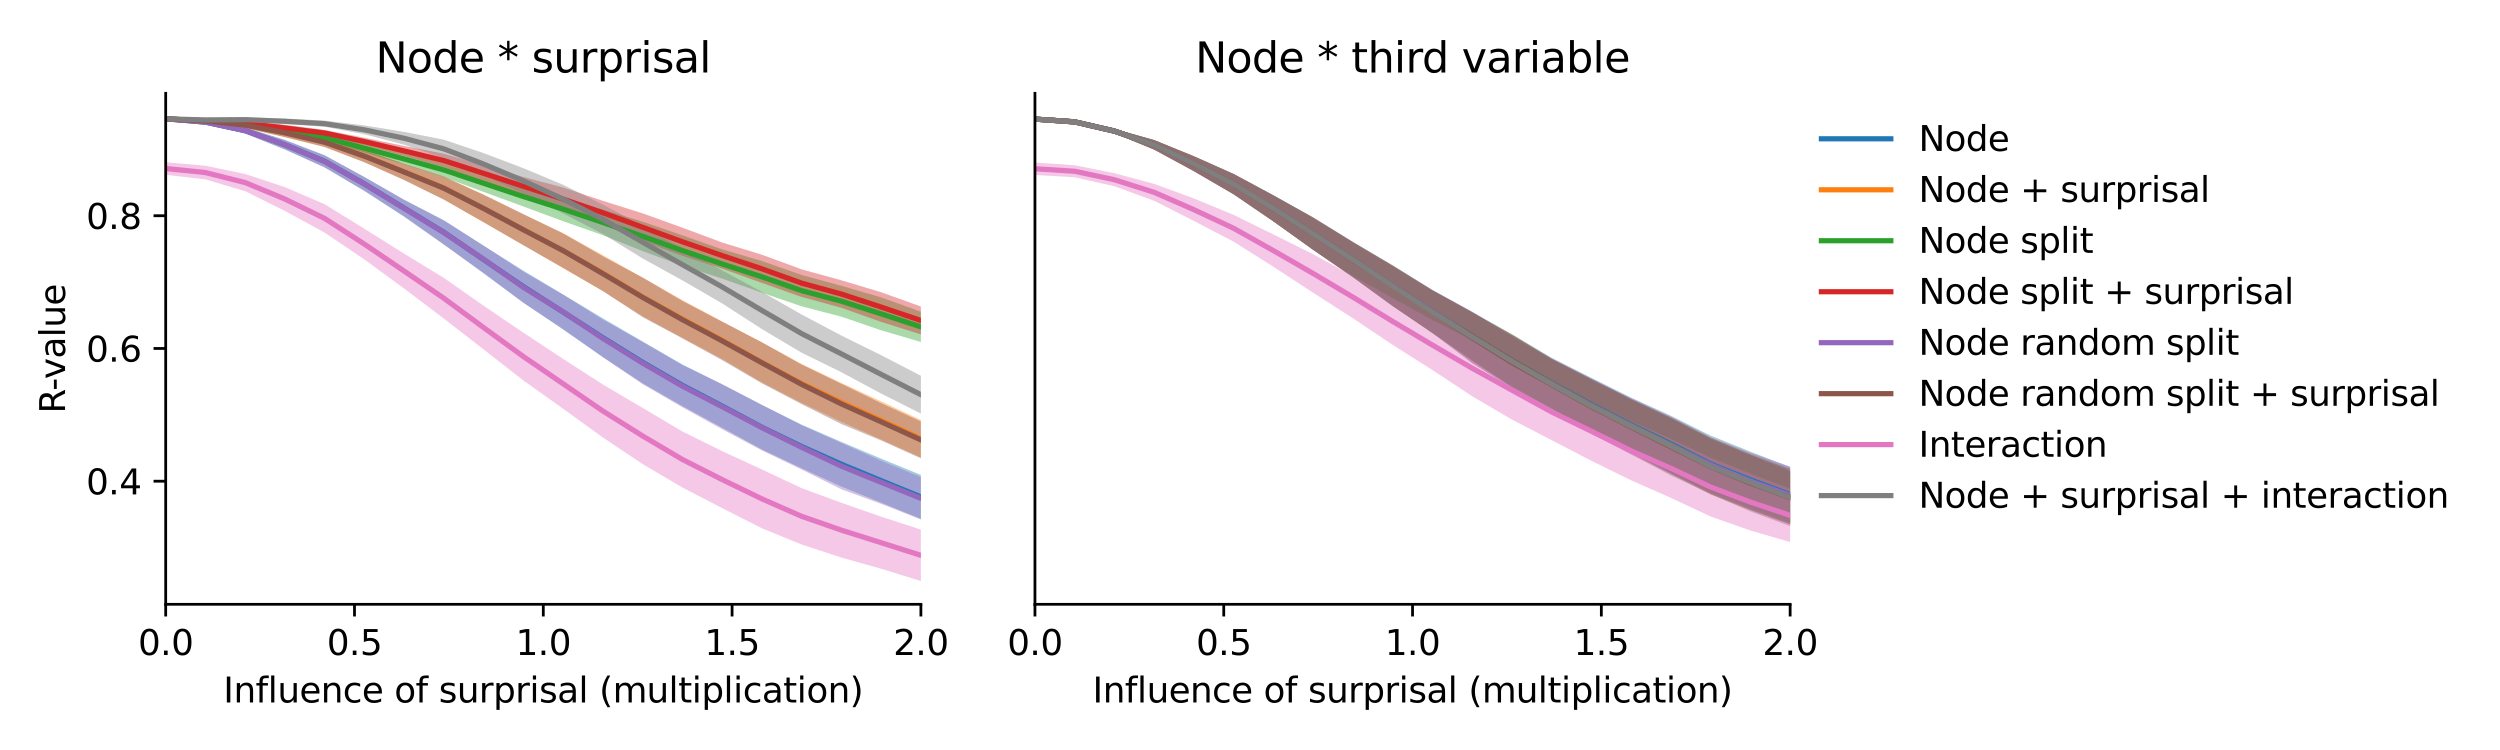 <?xml version="1.0" encoding="utf-8" standalone="no"?>
<!DOCTYPE svg PUBLIC "-//W3C//DTD SVG 1.1//EN"
  "http://www.w3.org/Graphics/SVG/1.1/DTD/svg11.dtd">
<svg xmlns:xlink="http://www.w3.org/1999/xlink" width="720pt" height="216pt" viewBox="0 0 720 216" xmlns="http://www.w3.org/2000/svg" version="1.1">
 <defs>
  <style type="text/css">*{stroke-linejoin: round; stroke-linecap: butt}</style>
 </defs>
 <g id="figure_1">
  <g id="patch_1">
   <path d="M 0 216 
L 720 216 
L 720 0 
L 0 0 
z
" style="fill: #ffffff"/>
  </g>
  <g id="axes_1">
   <g id="patch_2">
    <path d="M 47.72 174.04 
L 265.215 174.04 
L 265.215 26.88 
L 47.72 26.88 
z
" style="fill: #ffffff"/>
   </g>
   <g id="PolyCollection_1">
    <path d="M 47.72 33.569 
L 47.72 34.828 
L 59.167 35.883 
L 70.614 38.474 
L 82.061 43.041 
L 93.508 48.191 
L 104.956 54.945 
L 116.403 62.35 
L 127.85 70.364 
L 139.297 78.76 
L 150.744 87.151 
L 162.191 94.926 
L 173.638 102.85 
L 185.085 110.379 
L 196.532 116.962 
L 207.979 123.184 
L 219.427 129.449 
L 230.874 134.878 
L 242.321 140.131 
L 253.768 144.762 
L 265.215 149.436 
L 265.215 136.788 
L 265.215 136.788 
L 253.768 132.098 
L 242.321 127.273 
L 230.874 122.306 
L 219.427 116.655 
L 207.979 110.704 
L 196.532 104.985 
L 185.085 98.341 
L 173.638 91.689 
L 162.191 84.817 
L 150.744 77.959 
L 139.297 70.774 
L 127.85 63.462 
L 116.403 57.533 
L 104.956 51.009 
L 93.508 44.735 
L 82.061 40.326 
L 70.614 36.722 
L 59.167 34.452 
L 47.72 33.569 
z
" clip-path="url(#p6925279fff)" style="fill: #1f77b4; fill-opacity: 0.4"/>
   </g>
   <g id="PolyCollection_2">
    <path d="M 47.72 33.575 
L 47.72 34.846 
L 59.167 35.55 
L 70.614 36.887 
L 82.061 39.504 
L 93.508 42.309 
L 104.956 46.704 
L 116.403 51.814 
L 127.85 57.472 
L 139.297 64.066 
L 150.744 70.565 
L 162.191 77.27 
L 173.638 83.858 
L 185.085 91.123 
L 196.532 97.312 
L 207.979 103.404 
L 219.427 110.168 
L 230.874 116.053 
L 242.321 121.488 
L 253.768 126.586 
L 265.215 131.755 
L 265.215 120.962 
L 265.215 120.962 
L 253.768 115.59 
L 242.321 110.283 
L 230.874 104.837 
L 219.427 98.571 
L 207.979 92.594 
L 196.532 86.431 
L 185.085 79.946 
L 173.638 73.494 
L 162.191 67.171 
L 150.744 61.68 
L 139.297 56.042 
L 127.85 50.8 
L 116.403 47.151 
L 104.956 43.192 
L 93.508 39.559 
L 82.061 37.018 
L 70.614 35.163 
L 59.167 34.146 
L 47.72 33.575 
z
" clip-path="url(#p6925279fff)" style="fill: #ff7f0e; fill-opacity: 0.4"/>
   </g>
   <g id="PolyCollection_3">
    <path d="M 47.72 33.58 
L 47.72 34.854 
L 59.167 35.63 
L 70.614 36.677 
L 82.061 38.661 
L 93.508 40.758 
L 104.956 43.932 
L 116.403 47.347 
L 127.85 51.029 
L 139.297 55.273 
L 150.744 59.479 
L 162.191 63.709 
L 173.638 67.743 
L 185.085 72.325 
L 196.532 76.54 
L 207.979 80.246 
L 219.427 84.296 
L 230.874 88.229 
L 242.321 91.198 
L 253.768 95.128 
L 265.215 98.502 
L 265.215 89.774 
L 265.215 89.774 
L 253.768 85.654 
L 242.321 82.312 
L 230.874 79.197 
L 219.427 75.172 
L 207.979 71.816 
L 196.532 67.772 
L 185.085 63.834 
L 173.638 60.421 
L 162.191 56.767 
L 150.744 53.736 
L 139.297 50.324 
L 127.85 46.893 
L 116.403 44.215 
L 104.956 41.396 
L 93.508 38.596 
L 82.061 36.834 
L 70.614 35.258 
L 59.167 34.278 
L 47.72 33.58 
z
" clip-path="url(#p6925279fff)" style="fill: #2ca02c; fill-opacity: 0.4"/>
   </g>
   <g id="PolyCollection_4">
    <path d="M 47.72 33.588 
L 47.72 34.874 
L 59.167 35.504 
L 70.614 36.257 
L 82.061 37.762 
L 93.508 39.221 
L 104.956 41.89 
L 116.403 44.919 
L 127.85 48.221 
L 139.297 52.313 
L 150.744 56.348 
L 162.191 60.686 
L 173.638 64.724 
L 185.085 69.46 
L 196.532 73.679 
L 207.979 77.376 
L 219.427 81.484 
L 230.874 85.525 
L 242.321 88.647 
L 253.768 92.712 
L 265.215 96.318 
L 265.215 88.276 
L 265.215 88.276 
L 253.768 84.163 
L 242.321 80.727 
L 230.874 77.572 
L 219.427 73.358 
L 207.979 69.845 
L 196.532 65.576 
L 185.085 61.45 
L 173.638 57.846 
L 162.191 54.012 
L 150.744 50.98 
L 139.297 47.56 
L 127.85 44.277 
L 116.403 42.045 
L 104.956 39.683 
L 93.508 37.419 
L 82.061 35.945 
L 70.614 34.762 
L 59.167 34.139 
L 47.72 33.588 
z
" clip-path="url(#p6925279fff)" style="fill: #d62728; fill-opacity: 0.4"/>
   </g>
   <g id="PolyCollection_5">
    <path d="M 47.72 33.586 
L 47.72 34.84 
L 59.167 35.903 
L 70.614 38.47 
L 82.061 43.046 
L 93.508 48.247 
L 104.956 55.014 
L 116.403 62.407 
L 127.85 70.501 
L 139.297 78.6 
L 150.744 87.243 
L 162.191 94.759 
L 173.638 102.872 
L 185.085 110.657 
L 196.532 117.296 
L 207.979 123.621 
L 219.427 129.726 
L 230.874 135.219 
L 242.321 140.93 
L 253.768 145.119 
L 265.215 149.625 
L 265.215 137.435 
L 265.215 137.435 
L 253.768 132.715 
L 242.321 127.598 
L 230.874 122.471 
L 219.427 116.58 
L 207.979 110.646 
L 196.532 105.131 
L 185.085 98.512 
L 173.638 92.059 
L 162.191 84.877 
L 150.744 78.273 
L 139.297 70.768 
L 127.85 63.504 
L 116.403 57.583 
L 104.956 50.993 
L 93.508 44.749 
L 82.061 40.334 
L 70.614 36.726 
L 59.167 34.459 
L 47.72 33.586 
z
" clip-path="url(#p6925279fff)" style="fill: #9467bd; fill-opacity: 0.4"/>
   </g>
   <g id="PolyCollection_6">
    <path d="M 47.72 33.592 
L 47.72 34.859 
L 59.167 35.571 
L 70.614 36.892 
L 82.061 39.508 
L 93.508 42.377 
L 104.956 46.747 
L 116.403 51.876 
L 127.85 57.508 
L 139.297 64.004 
L 150.744 70.675 
L 162.191 77.152 
L 173.638 83.829 
L 185.085 91.337 
L 196.532 97.465 
L 207.979 103.732 
L 219.427 110.395 
L 230.874 116.401 
L 242.321 122.135 
L 253.768 126.861 
L 265.215 132.009 
L 265.215 121.392 
L 265.215 121.392 
L 253.768 116.117 
L 242.321 110.544 
L 230.874 104.996 
L 219.427 98.6 
L 207.979 92.642 
L 196.532 86.684 
L 185.085 79.939 
L 173.638 73.83 
L 162.191 67.234 
L 150.744 61.713 
L 139.297 56.108 
L 127.85 50.933 
L 116.403 47.219 
L 104.956 43.222 
L 93.508 39.563 
L 82.061 37.028 
L 70.614 35.171 
L 59.167 34.152 
L 47.72 33.592 
z
" clip-path="url(#p6925279fff)" style="fill: #8c564b; fill-opacity: 0.4"/>
   </g>
   <g id="PolyCollection_7">
    <path d="M 47.72 46.724 
L 47.72 50.332 
L 59.167 51.67 
L 70.614 55.061 
L 82.061 60.763 
L 93.508 66.993 
L 104.956 74.736 
L 116.403 83.101 
L 127.85 91.771 
L 139.297 100.64 
L 150.744 109.578 
L 162.191 117.722 
L 173.638 126.009 
L 185.085 133.653 
L 196.532 140.401 
L 207.979 146.329 
L 219.427 152.138 
L 230.874 156.822 
L 242.321 160.578 
L 253.768 163.798 
L 265.215 167.351 
L 265.215 152.526 
L 265.215 152.526 
L 253.768 148.808 
L 242.321 144.805 
L 230.874 140.59 
L 219.427 135.215 
L 207.979 129.926 
L 196.532 124.268 
L 185.085 117.48 
L 173.638 110.753 
L 162.191 103.372 
L 150.744 95.82 
L 139.297 88.066 
L 127.85 80.054 
L 116.403 73.07 
L 104.956 65.894 
L 93.508 58.834 
L 82.061 53.906 
L 70.614 50.114 
L 59.167 47.733 
L 47.72 46.724 
z
" clip-path="url(#p6925279fff)" style="fill: #e377c2; fill-opacity: 0.4"/>
   </g>
   <g id="PolyCollection_8">
    <path d="M 47.72 33.58 
L 47.72 34.869 
L 59.167 35.177 
L 70.614 35.102 
L 82.061 35.732 
L 93.508 36.511 
L 104.956 38.662 
L 116.403 41.678 
L 127.85 45.541 
L 139.297 50.425 
L 150.744 55.734 
L 162.191 61.48 
L 173.638 67.4 
L 185.085 74.434 
L 196.532 80.751 
L 207.979 87.387 
L 219.427 94.773 
L 230.874 101.589 
L 242.321 107.205 
L 253.768 113.347 
L 265.215 119.121 
L 265.215 108.22 
L 265.215 108.22 
L 253.768 102.296 
L 242.321 96.643 
L 230.874 90.582 
L 219.427 84.062 
L 207.979 77.875 
L 196.532 71.696 
L 185.085 65.061 
L 173.638 58.939 
L 162.191 53.221 
L 150.744 48.446 
L 139.297 44.106 
L 127.85 40.234 
L 116.403 37.988 
L 104.956 36.13 
L 93.508 34.737 
L 82.061 34.137 
L 70.614 33.818 
L 59.167 33.903 
L 47.72 33.58 
z
" clip-path="url(#p6925279fff)" style="fill: #7f7f7f; fill-opacity: 0.4"/>
   </g>
   <g id="matplotlib.axis_1">
    <g id="xtick_1">
     <g id="line2d_1">
      <defs>
       <path id="m3b33c2b895" d="M 0 0 
L 0 3.5 
" style="stroke: #000000; stroke-width: 0.8"/>
      </defs>
      <g>
       <use xlink:href="#m3b33c2b895" x="47.72" y="174.04" style="stroke: #000000; stroke-width: 0.8"/>
      </g>
     </g>
     <g id="text_1">
      <!-- 0.0 -->
      <g transform="translate(39.768 188.638)scale(0.1 -0.1)">
       <defs>
        <path id="DejaVuSans-30" d="M 2034 4250 
Q 1547 4250 1301 3770 
Q 1056 3291 1056 2328 
Q 1056 1369 1301 889 
Q 1547 409 2034 409 
Q 2525 409 2770 889 
Q 3016 1369 3016 2328 
Q 3016 3291 2770 3770 
Q 2525 4250 2034 4250 
z
M 2034 4750 
Q 2819 4750 3233 4129 
Q 3647 3509 3647 2328 
Q 3647 1150 3233 529 
Q 2819 -91 2034 -91 
Q 1250 -91 836 529 
Q 422 1150 422 2328 
Q 422 3509 836 4129 
Q 1250 4750 2034 4750 
z
" transform="scale(0.016)"/>
        <path id="DejaVuSans-2e" d="M 684 794 
L 1344 794 
L 1344 0 
L 684 0 
L 684 794 
z
" transform="scale(0.016)"/>
       </defs>
       <use xlink:href="#DejaVuSans-30"/>
       <use xlink:href="#DejaVuSans-2e" x="63.623"/>
       <use xlink:href="#DejaVuSans-30" x="95.41"/>
      </g>
     </g>
    </g>
    <g id="xtick_2">
     <g id="line2d_2">
      <g>
       <use xlink:href="#m3b33c2b895" x="102.094" y="174.04" style="stroke: #000000; stroke-width: 0.8"/>
      </g>
     </g>
     <g id="text_2">
      <!-- 0.5 -->
      <g transform="translate(94.142 188.638)scale(0.1 -0.1)">
       <defs>
        <path id="DejaVuSans-35" d="M 691 4666 
L 3169 4666 
L 3169 4134 
L 1269 4134 
L 1269 2991 
Q 1406 3038 1543 3061 
Q 1681 3084 1819 3084 
Q 2600 3084 3056 2656 
Q 3513 2228 3513 1497 
Q 3513 744 3044 326 
Q 2575 -91 1722 -91 
Q 1428 -91 1123 -41 
Q 819 9 494 109 
L 494 744 
Q 775 591 1075 516 
Q 1375 441 1709 441 
Q 2250 441 2565 725 
Q 2881 1009 2881 1497 
Q 2881 1984 2565 2268 
Q 2250 2553 1709 2553 
Q 1456 2553 1204 2497 
Q 953 2441 691 2322 
L 691 4666 
z
" transform="scale(0.016)"/>
       </defs>
       <use xlink:href="#DejaVuSans-30"/>
       <use xlink:href="#DejaVuSans-2e" x="63.623"/>
       <use xlink:href="#DejaVuSans-35" x="95.41"/>
      </g>
     </g>
    </g>
    <g id="xtick_3">
     <g id="line2d_3">
      <g>
       <use xlink:href="#m3b33c2b895" x="156.468" y="174.04" style="stroke: #000000; stroke-width: 0.8"/>
      </g>
     </g>
     <g id="text_3">
      <!-- 1.0 -->
      <g transform="translate(148.516 188.638)scale(0.1 -0.1)">
       <defs>
        <path id="DejaVuSans-31" d="M 794 531 
L 1825 531 
L 1825 4091 
L 703 3866 
L 703 4441 
L 1819 4666 
L 2450 4666 
L 2450 531 
L 3481 531 
L 3481 0 
L 794 0 
L 794 531 
z
" transform="scale(0.016)"/>
       </defs>
       <use xlink:href="#DejaVuSans-31"/>
       <use xlink:href="#DejaVuSans-2e" x="63.623"/>
       <use xlink:href="#DejaVuSans-30" x="95.41"/>
      </g>
     </g>
    </g>
    <g id="xtick_4">
     <g id="line2d_4">
      <g>
       <use xlink:href="#m3b33c2b895" x="210.841" y="174.04" style="stroke: #000000; stroke-width: 0.8"/>
      </g>
     </g>
     <g id="text_4">
      <!-- 1.5 -->
      <g transform="translate(202.89 188.638)scale(0.1 -0.1)">
       <use xlink:href="#DejaVuSans-31"/>
       <use xlink:href="#DejaVuSans-2e" x="63.623"/>
       <use xlink:href="#DejaVuSans-35" x="95.41"/>
      </g>
     </g>
    </g>
    <g id="xtick_5">
     <g id="line2d_5">
      <g>
       <use xlink:href="#m3b33c2b895" x="265.215" y="174.04" style="stroke: #000000; stroke-width: 0.8"/>
      </g>
     </g>
     <g id="text_5">
      <!-- 2.0 -->
      <g transform="translate(257.263 188.638)scale(0.1 -0.1)">
       <defs>
        <path id="DejaVuSans-32" d="M 1228 531 
L 3431 531 
L 3431 0 
L 469 0 
L 469 531 
Q 828 903 1448 1529 
Q 2069 2156 2228 2338 
Q 2531 2678 2651 2914 
Q 2772 3150 2772 3378 
Q 2772 3750 2511 3984 
Q 2250 4219 1831 4219 
Q 1534 4219 1204 4116 
Q 875 4013 500 3803 
L 500 4441 
Q 881 4594 1212 4672 
Q 1544 4750 1819 4750 
Q 2544 4750 2975 4387 
Q 3406 4025 3406 3419 
Q 3406 3131 3298 2873 
Q 3191 2616 2906 2266 
Q 2828 2175 2409 1742 
Q 1991 1309 1228 531 
z
" transform="scale(0.016)"/>
       </defs>
       <use xlink:href="#DejaVuSans-32"/>
       <use xlink:href="#DejaVuSans-2e" x="63.623"/>
       <use xlink:href="#DejaVuSans-30" x="95.41"/>
      </g>
     </g>
    </g>
    <g id="text_6">
     <!-- Influence of surprisal (multiplication) -->
     <g transform="translate(64.321 202.317)scale(0.1 -0.1)">
      <defs>
       <path id="DejaVuSans-49" d="M 628 4666 
L 1259 4666 
L 1259 0 
L 628 0 
L 628 4666 
z
" transform="scale(0.016)"/>
       <path id="DejaVuSans-6e" d="M 3513 2113 
L 3513 0 
L 2938 0 
L 2938 2094 
Q 2938 2591 2744 2837 
Q 2550 3084 2163 3084 
Q 1697 3084 1428 2787 
Q 1159 2491 1159 1978 
L 1159 0 
L 581 0 
L 581 3500 
L 1159 3500 
L 1159 2956 
Q 1366 3272 1645 3428 
Q 1925 3584 2291 3584 
Q 2894 3584 3203 3211 
Q 3513 2838 3513 2113 
z
" transform="scale(0.016)"/>
       <path id="DejaVuSans-66" d="M 2375 4863 
L 2375 4384 
L 1825 4384 
Q 1516 4384 1395 4259 
Q 1275 4134 1275 3809 
L 1275 3500 
L 2222 3500 
L 2222 3053 
L 1275 3053 
L 1275 0 
L 697 0 
L 697 3053 
L 147 3053 
L 147 3500 
L 697 3500 
L 697 3744 
Q 697 4328 969 4595 
Q 1241 4863 1831 4863 
L 2375 4863 
z
" transform="scale(0.016)"/>
       <path id="DejaVuSans-6c" d="M 603 4863 
L 1178 4863 
L 1178 0 
L 603 0 
L 603 4863 
z
" transform="scale(0.016)"/>
       <path id="DejaVuSans-75" d="M 544 1381 
L 544 3500 
L 1119 3500 
L 1119 1403 
Q 1119 906 1312 657 
Q 1506 409 1894 409 
Q 2359 409 2629 706 
Q 2900 1003 2900 1516 
L 2900 3500 
L 3475 3500 
L 3475 0 
L 2900 0 
L 2900 538 
Q 2691 219 2414 64 
Q 2138 -91 1772 -91 
Q 1169 -91 856 284 
Q 544 659 544 1381 
z
M 1991 3584 
L 1991 3584 
z
" transform="scale(0.016)"/>
       <path id="DejaVuSans-65" d="M 3597 1894 
L 3597 1613 
L 953 1613 
Q 991 1019 1311 708 
Q 1631 397 2203 397 
Q 2534 397 2845 478 
Q 3156 559 3463 722 
L 3463 178 
Q 3153 47 2828 -22 
Q 2503 -91 2169 -91 
Q 1331 -91 842 396 
Q 353 884 353 1716 
Q 353 2575 817 3079 
Q 1281 3584 2069 3584 
Q 2775 3584 3186 3129 
Q 3597 2675 3597 1894 
z
M 3022 2063 
Q 3016 2534 2758 2815 
Q 2500 3097 2075 3097 
Q 1594 3097 1305 2825 
Q 1016 2553 972 2059 
L 3022 2063 
z
" transform="scale(0.016)"/>
       <path id="DejaVuSans-63" d="M 3122 3366 
L 3122 2828 
Q 2878 2963 2633 3030 
Q 2388 3097 2138 3097 
Q 1578 3097 1268 2742 
Q 959 2388 959 1747 
Q 959 1106 1268 751 
Q 1578 397 2138 397 
Q 2388 397 2633 464 
Q 2878 531 3122 666 
L 3122 134 
Q 2881 22 2623 -34 
Q 2366 -91 2075 -91 
Q 1284 -91 818 406 
Q 353 903 353 1747 
Q 353 2603 823 3093 
Q 1294 3584 2113 3584 
Q 2378 3584 2631 3529 
Q 2884 3475 3122 3366 
z
" transform="scale(0.016)"/>
       <path id="DejaVuSans-20" transform="scale(0.016)"/>
       <path id="DejaVuSans-6f" d="M 1959 3097 
Q 1497 3097 1228 2736 
Q 959 2375 959 1747 
Q 959 1119 1226 758 
Q 1494 397 1959 397 
Q 2419 397 2687 759 
Q 2956 1122 2956 1747 
Q 2956 2369 2687 2733 
Q 2419 3097 1959 3097 
z
M 1959 3584 
Q 2709 3584 3137 3096 
Q 3566 2609 3566 1747 
Q 3566 888 3137 398 
Q 2709 -91 1959 -91 
Q 1206 -91 779 398 
Q 353 888 353 1747 
Q 353 2609 779 3096 
Q 1206 3584 1959 3584 
z
" transform="scale(0.016)"/>
       <path id="DejaVuSans-73" d="M 2834 3397 
L 2834 2853 
Q 2591 2978 2328 3040 
Q 2066 3103 1784 3103 
Q 1356 3103 1142 2972 
Q 928 2841 928 2578 
Q 928 2378 1081 2264 
Q 1234 2150 1697 2047 
L 1894 2003 
Q 2506 1872 2764 1633 
Q 3022 1394 3022 966 
Q 3022 478 2636 193 
Q 2250 -91 1575 -91 
Q 1294 -91 989 -36 
Q 684 19 347 128 
L 347 722 
Q 666 556 975 473 
Q 1284 391 1588 391 
Q 1994 391 2212 530 
Q 2431 669 2431 922 
Q 2431 1156 2273 1281 
Q 2116 1406 1581 1522 
L 1381 1569 
Q 847 1681 609 1914 
Q 372 2147 372 2553 
Q 372 3047 722 3315 
Q 1072 3584 1716 3584 
Q 2034 3584 2315 3537 
Q 2597 3491 2834 3397 
z
" transform="scale(0.016)"/>
       <path id="DejaVuSans-72" d="M 2631 2963 
Q 2534 3019 2420 3045 
Q 2306 3072 2169 3072 
Q 1681 3072 1420 2755 
Q 1159 2438 1159 1844 
L 1159 0 
L 581 0 
L 581 3500 
L 1159 3500 
L 1159 2956 
Q 1341 3275 1631 3429 
Q 1922 3584 2338 3584 
Q 2397 3584 2469 3576 
Q 2541 3569 2628 3553 
L 2631 2963 
z
" transform="scale(0.016)"/>
       <path id="DejaVuSans-70" d="M 1159 525 
L 1159 -1331 
L 581 -1331 
L 581 3500 
L 1159 3500 
L 1159 2969 
Q 1341 3281 1617 3432 
Q 1894 3584 2278 3584 
Q 2916 3584 3314 3078 
Q 3713 2572 3713 1747 
Q 3713 922 3314 415 
Q 2916 -91 2278 -91 
Q 1894 -91 1617 61 
Q 1341 213 1159 525 
z
M 3116 1747 
Q 3116 2381 2855 2742 
Q 2594 3103 2138 3103 
Q 1681 3103 1420 2742 
Q 1159 2381 1159 1747 
Q 1159 1113 1420 752 
Q 1681 391 2138 391 
Q 2594 391 2855 752 
Q 3116 1113 3116 1747 
z
" transform="scale(0.016)"/>
       <path id="DejaVuSans-69" d="M 603 3500 
L 1178 3500 
L 1178 0 
L 603 0 
L 603 3500 
z
M 603 4863 
L 1178 4863 
L 1178 4134 
L 603 4134 
L 603 4863 
z
" transform="scale(0.016)"/>
       <path id="DejaVuSans-61" d="M 2194 1759 
Q 1497 1759 1228 1600 
Q 959 1441 959 1056 
Q 959 750 1161 570 
Q 1363 391 1709 391 
Q 2188 391 2477 730 
Q 2766 1069 2766 1631 
L 2766 1759 
L 2194 1759 
z
M 3341 1997 
L 3341 0 
L 2766 0 
L 2766 531 
Q 2569 213 2275 61 
Q 1981 -91 1556 -91 
Q 1019 -91 701 211 
Q 384 513 384 1019 
Q 384 1609 779 1909 
Q 1175 2209 1959 2209 
L 2766 2209 
L 2766 2266 
Q 2766 2663 2505 2880 
Q 2244 3097 1772 3097 
Q 1472 3097 1187 3025 
Q 903 2953 641 2809 
L 641 3341 
Q 956 3463 1253 3523 
Q 1550 3584 1831 3584 
Q 2591 3584 2966 3190 
Q 3341 2797 3341 1997 
z
" transform="scale(0.016)"/>
       <path id="DejaVuSans-28" d="M 1984 4856 
Q 1566 4138 1362 3434 
Q 1159 2731 1159 2009 
Q 1159 1288 1364 580 
Q 1569 -128 1984 -844 
L 1484 -844 
Q 1016 -109 783 600 
Q 550 1309 550 2009 
Q 550 2706 781 3412 
Q 1013 4119 1484 4856 
L 1984 4856 
z
" transform="scale(0.016)"/>
       <path id="DejaVuSans-6d" d="M 3328 2828 
Q 3544 3216 3844 3400 
Q 4144 3584 4550 3584 
Q 5097 3584 5394 3201 
Q 5691 2819 5691 2113 
L 5691 0 
L 5113 0 
L 5113 2094 
Q 5113 2597 4934 2840 
Q 4756 3084 4391 3084 
Q 3944 3084 3684 2787 
Q 3425 2491 3425 1978 
L 3425 0 
L 2847 0 
L 2847 2094 
Q 2847 2600 2669 2842 
Q 2491 3084 2119 3084 
Q 1678 3084 1418 2786 
Q 1159 2488 1159 1978 
L 1159 0 
L 581 0 
L 581 3500 
L 1159 3500 
L 1159 2956 
Q 1356 3278 1631 3431 
Q 1906 3584 2284 3584 
Q 2666 3584 2933 3390 
Q 3200 3197 3328 2828 
z
" transform="scale(0.016)"/>
       <path id="DejaVuSans-74" d="M 1172 4494 
L 1172 3500 
L 2356 3500 
L 2356 3053 
L 1172 3053 
L 1172 1153 
Q 1172 725 1289 603 
Q 1406 481 1766 481 
L 2356 481 
L 2356 0 
L 1766 0 
Q 1100 0 847 248 
Q 594 497 594 1153 
L 594 3053 
L 172 3053 
L 172 3500 
L 594 3500 
L 594 4494 
L 1172 4494 
z
" transform="scale(0.016)"/>
       <path id="DejaVuSans-29" d="M 513 4856 
L 1013 4856 
Q 1481 4119 1714 3412 
Q 1947 2706 1947 2009 
Q 1947 1309 1714 600 
Q 1481 -109 1013 -844 
L 513 -844 
Q 928 -128 1133 580 
Q 1338 1288 1338 2009 
Q 1338 2731 1133 3434 
Q 928 4138 513 4856 
z
" transform="scale(0.016)"/>
      </defs>
      <use xlink:href="#DejaVuSans-49"/>
      <use xlink:href="#DejaVuSans-6e" x="29.492"/>
      <use xlink:href="#DejaVuSans-66" x="92.871"/>
      <use xlink:href="#DejaVuSans-6c" x="128.076"/>
      <use xlink:href="#DejaVuSans-75" x="155.859"/>
      <use xlink:href="#DejaVuSans-65" x="219.238"/>
      <use xlink:href="#DejaVuSans-6e" x="280.762"/>
      <use xlink:href="#DejaVuSans-63" x="344.141"/>
      <use xlink:href="#DejaVuSans-65" x="399.121"/>
      <use xlink:href="#DejaVuSans-20" x="460.645"/>
      <use xlink:href="#DejaVuSans-6f" x="492.432"/>
      <use xlink:href="#DejaVuSans-66" x="553.613"/>
      <use xlink:href="#DejaVuSans-20" x="588.818"/>
      <use xlink:href="#DejaVuSans-73" x="620.605"/>
      <use xlink:href="#DejaVuSans-75" x="672.705"/>
      <use xlink:href="#DejaVuSans-72" x="736.084"/>
      <use xlink:href="#DejaVuSans-70" x="777.197"/>
      <use xlink:href="#DejaVuSans-72" x="840.674"/>
      <use xlink:href="#DejaVuSans-69" x="881.787"/>
      <use xlink:href="#DejaVuSans-73" x="909.57"/>
      <use xlink:href="#DejaVuSans-61" x="961.67"/>
      <use xlink:href="#DejaVuSans-6c" x="1022.949"/>
      <use xlink:href="#DejaVuSans-20" x="1050.732"/>
      <use xlink:href="#DejaVuSans-28" x="1082.52"/>
      <use xlink:href="#DejaVuSans-6d" x="1121.533"/>
      <use xlink:href="#DejaVuSans-75" x="1218.945"/>
      <use xlink:href="#DejaVuSans-6c" x="1282.324"/>
      <use xlink:href="#DejaVuSans-74" x="1310.107"/>
      <use xlink:href="#DejaVuSans-69" x="1349.316"/>
      <use xlink:href="#DejaVuSans-70" x="1377.1"/>
      <use xlink:href="#DejaVuSans-6c" x="1440.576"/>
      <use xlink:href="#DejaVuSans-69" x="1468.359"/>
      <use xlink:href="#DejaVuSans-63" x="1496.143"/>
      <use xlink:href="#DejaVuSans-61" x="1551.123"/>
      <use xlink:href="#DejaVuSans-74" x="1612.402"/>
      <use xlink:href="#DejaVuSans-69" x="1651.611"/>
      <use xlink:href="#DejaVuSans-6f" x="1679.395"/>
      <use xlink:href="#DejaVuSans-6e" x="1740.576"/>
      <use xlink:href="#DejaVuSans-29" x="1803.955"/>
     </g>
    </g>
   </g>
   <g id="matplotlib.axis_2">
    <g id="ytick_1">
     <g id="line2d_6">
      <defs>
       <path id="md58e658296" d="M 0 0 
L -3.5 0 
" style="stroke: #000000; stroke-width: 0.8"/>
      </defs>
      <g>
       <use xlink:href="#md58e658296" x="47.72" y="138.581" style="stroke: #000000; stroke-width: 0.8"/>
      </g>
     </g>
     <g id="text_7">
      <!-- 0.4 -->
      <g transform="translate(24.817 142.381)scale(0.1 -0.1)">
       <defs>
        <path id="DejaVuSans-34" d="M 2419 4116 
L 825 1625 
L 2419 1625 
L 2419 4116 
z
M 2253 4666 
L 3047 4666 
L 3047 1625 
L 3713 1625 
L 3713 1100 
L 3047 1100 
L 3047 0 
L 2419 0 
L 2419 1100 
L 313 1100 
L 313 1709 
L 2253 4666 
z
" transform="scale(0.016)"/>
       </defs>
       <use xlink:href="#DejaVuSans-30"/>
       <use xlink:href="#DejaVuSans-2e" x="63.623"/>
       <use xlink:href="#DejaVuSans-34" x="95.41"/>
      </g>
     </g>
    </g>
    <g id="ytick_2">
     <g id="line2d_7">
      <g>
       <use xlink:href="#md58e658296" x="47.72" y="100.358" style="stroke: #000000; stroke-width: 0.8"/>
      </g>
     </g>
     <g id="text_8">
      <!-- 0.6 -->
      <g transform="translate(24.817 104.157)scale(0.1 -0.1)">
       <defs>
        <path id="DejaVuSans-36" d="M 2113 2584 
Q 1688 2584 1439 2293 
Q 1191 2003 1191 1497 
Q 1191 994 1439 701 
Q 1688 409 2113 409 
Q 2538 409 2786 701 
Q 3034 994 3034 1497 
Q 3034 2003 2786 2293 
Q 2538 2584 2113 2584 
z
M 3366 4563 
L 3366 3988 
Q 3128 4100 2886 4159 
Q 2644 4219 2406 4219 
Q 1781 4219 1451 3797 
Q 1122 3375 1075 2522 
Q 1259 2794 1537 2939 
Q 1816 3084 2150 3084 
Q 2853 3084 3261 2657 
Q 3669 2231 3669 1497 
Q 3669 778 3244 343 
Q 2819 -91 2113 -91 
Q 1303 -91 875 529 
Q 447 1150 447 2328 
Q 447 3434 972 4092 
Q 1497 4750 2381 4750 
Q 2619 4750 2861 4703 
Q 3103 4656 3366 4563 
z
" transform="scale(0.016)"/>
       </defs>
       <use xlink:href="#DejaVuSans-30"/>
       <use xlink:href="#DejaVuSans-2e" x="63.623"/>
       <use xlink:href="#DejaVuSans-36" x="95.41"/>
      </g>
     </g>
    </g>
    <g id="ytick_3">
     <g id="line2d_8">
      <g>
       <use xlink:href="#md58e658296" x="47.72" y="62.134" style="stroke: #000000; stroke-width: 0.8"/>
      </g>
     </g>
     <g id="text_9">
      <!-- 0.8 -->
      <g transform="translate(24.817 65.933)scale(0.1 -0.1)">
       <defs>
        <path id="DejaVuSans-38" d="M 2034 2216 
Q 1584 2216 1326 1975 
Q 1069 1734 1069 1313 
Q 1069 891 1326 650 
Q 1584 409 2034 409 
Q 2484 409 2743 651 
Q 3003 894 3003 1313 
Q 3003 1734 2745 1975 
Q 2488 2216 2034 2216 
z
M 1403 2484 
Q 997 2584 770 2862 
Q 544 3141 544 3541 
Q 544 4100 942 4425 
Q 1341 4750 2034 4750 
Q 2731 4750 3128 4425 
Q 3525 4100 3525 3541 
Q 3525 3141 3298 2862 
Q 3072 2584 2669 2484 
Q 3125 2378 3379 2068 
Q 3634 1759 3634 1313 
Q 3634 634 3220 271 
Q 2806 -91 2034 -91 
Q 1263 -91 848 271 
Q 434 634 434 1313 
Q 434 1759 690 2068 
Q 947 2378 1403 2484 
z
M 1172 3481 
Q 1172 3119 1398 2916 
Q 1625 2713 2034 2713 
Q 2441 2713 2670 2916 
Q 2900 3119 2900 3481 
Q 2900 3844 2670 4047 
Q 2441 4250 2034 4250 
Q 1625 4250 1398 4047 
Q 1172 3844 1172 3481 
z
" transform="scale(0.016)"/>
       </defs>
       <use xlink:href="#DejaVuSans-30"/>
       <use xlink:href="#DejaVuSans-2e" x="63.623"/>
       <use xlink:href="#DejaVuSans-38" x="95.41"/>
      </g>
     </g>
    </g>
    <g id="text_10">
     <!-- R-value -->
     <g transform="translate(18.737 119.065)rotate(-90)scale(0.1 -0.1)">
      <defs>
       <path id="DejaVuSans-52" d="M 2841 2188 
Q 3044 2119 3236 1894 
Q 3428 1669 3622 1275 
L 4263 0 
L 3584 0 
L 2988 1197 
Q 2756 1666 2539 1819 
Q 2322 1972 1947 1972 
L 1259 1972 
L 1259 0 
L 628 0 
L 628 4666 
L 2053 4666 
Q 2853 4666 3247 4331 
Q 3641 3997 3641 3322 
Q 3641 2881 3436 2590 
Q 3231 2300 2841 2188 
z
M 1259 4147 
L 1259 2491 
L 2053 2491 
Q 2509 2491 2742 2702 
Q 2975 2913 2975 3322 
Q 2975 3731 2742 3939 
Q 2509 4147 2053 4147 
L 1259 4147 
z
" transform="scale(0.016)"/>
       <path id="DejaVuSans-2d" d="M 313 2009 
L 1997 2009 
L 1997 1497 
L 313 1497 
L 313 2009 
z
" transform="scale(0.016)"/>
       <path id="DejaVuSans-76" d="M 191 3500 
L 800 3500 
L 1894 563 
L 2988 3500 
L 3597 3500 
L 2284 0 
L 1503 0 
L 191 3500 
z
" transform="scale(0.016)"/>
      </defs>
      <use xlink:href="#DejaVuSans-52"/>
      <use xlink:href="#DejaVuSans-2d" x="65.482"/>
      <use xlink:href="#DejaVuSans-76" x="98.941"/>
      <use xlink:href="#DejaVuSans-61" x="158.121"/>
      <use xlink:href="#DejaVuSans-6c" x="219.4"/>
      <use xlink:href="#DejaVuSans-75" x="247.184"/>
      <use xlink:href="#DejaVuSans-65" x="310.562"/>
     </g>
    </g>
   </g>
   <g id="line2d_9">
    <path d="M 47.72 34.199 
L 59.167 35.167 
L 70.614 37.598 
L 82.061 41.683 
L 93.508 46.463 
L 104.956 52.977 
L 116.403 59.941 
L 127.85 66.913 
L 139.297 74.767 
L 150.744 82.555 
L 162.191 89.871 
L 173.638 97.269 
L 185.085 104.36 
L 196.532 110.974 
L 207.979 116.944 
L 219.427 123.052 
L 230.874 128.592 
L 242.321 133.702 
L 253.768 138.43 
L 265.215 143.112 
" clip-path="url(#p6925279fff)" style="fill: none; stroke: #1f77b4; stroke-width: 1.5; stroke-linecap: square"/>
   </g>
   <g id="line2d_10">
    <path d="M 47.72 34.211 
L 59.167 34.848 
L 70.614 36.025 
L 82.061 38.261 
L 93.508 40.934 
L 104.956 44.948 
L 116.403 49.482 
L 127.85 54.136 
L 139.297 60.054 
L 150.744 66.122 
L 162.191 72.22 
L 173.638 78.676 
L 185.085 85.534 
L 196.532 91.872 
L 207.979 97.999 
L 219.427 104.37 
L 230.874 110.445 
L 242.321 115.885 
L 253.768 121.088 
L 265.215 126.359 
" clip-path="url(#p6925279fff)" style="fill: none; stroke: #ff7f0e; stroke-width: 1.5; stroke-linecap: square"/>
   </g>
   <g id="line2d_11">
    <path d="M 47.72 34.217 
L 59.167 34.954 
L 70.614 35.967 
L 82.061 37.747 
L 93.508 39.677 
L 104.956 42.664 
L 116.403 45.781 
L 127.85 48.961 
L 139.297 52.799 
L 150.744 56.608 
L 162.191 60.238 
L 173.638 64.082 
L 185.085 68.079 
L 196.532 72.156 
L 207.979 76.031 
L 219.427 79.734 
L 230.874 83.713 
L 242.321 86.755 
L 253.768 90.391 
L 265.215 94.138 
" clip-path="url(#p6925279fff)" style="fill: none; stroke: #2ca02c; stroke-width: 1.5; stroke-linecap: square"/>
   </g>
   <g id="line2d_12">
    <path d="M 47.72 34.231 
L 59.167 34.822 
L 70.614 35.509 
L 82.061 36.853 
L 93.508 38.32 
L 104.956 40.787 
L 116.403 43.482 
L 127.85 46.249 
L 139.297 49.936 
L 150.744 53.664 
L 162.191 57.349 
L 173.638 61.285 
L 185.085 65.455 
L 196.532 69.627 
L 207.979 73.611 
L 219.427 77.421 
L 230.874 81.548 
L 242.321 84.687 
L 253.768 88.437 
L 265.215 92.297 
" clip-path="url(#p6925279fff)" style="fill: none; stroke: #d62728; stroke-width: 1.5; stroke-linecap: square"/>
   </g>
   <g id="line2d_13">
    <path d="M 47.72 34.213 
L 59.167 35.181 
L 70.614 37.598 
L 82.061 41.69 
L 93.508 46.498 
L 104.956 53.004 
L 116.403 59.995 
L 127.85 67.003 
L 139.297 74.684 
L 150.744 82.758 
L 162.191 89.818 
L 173.638 97.466 
L 185.085 104.585 
L 196.532 111.213 
L 207.979 117.134 
L 219.427 123.153 
L 230.874 128.845 
L 242.321 134.264 
L 253.768 138.917 
L 265.215 143.53 
" clip-path="url(#p6925279fff)" style="fill: none; stroke: #9467bd; stroke-width: 1.5; stroke-linecap: square"/>
   </g>
   <g id="line2d_14">
    <path d="M 47.72 34.226 
L 59.167 34.862 
L 70.614 36.032 
L 82.061 38.268 
L 93.508 40.97 
L 104.956 44.985 
L 116.403 49.548 
L 127.85 54.22 
L 139.297 60.056 
L 150.744 66.194 
L 162.191 72.193 
L 173.638 78.83 
L 185.085 85.638 
L 196.532 92.074 
L 207.979 98.187 
L 219.427 104.497 
L 230.874 110.699 
L 242.321 116.339 
L 253.768 121.489 
L 265.215 126.701 
" clip-path="url(#p6925279fff)" style="fill: none; stroke: #8c564b; stroke-width: 1.5; stroke-linecap: square"/>
   </g>
   <g id="line2d_15">
    <path d="M 47.72 48.528 
L 59.167 49.701 
L 70.614 52.587 
L 82.061 57.334 
L 93.508 62.913 
L 104.956 70.315 
L 116.403 78.086 
L 127.85 85.913 
L 139.297 94.353 
L 150.744 102.699 
L 162.191 110.547 
L 173.638 118.381 
L 185.085 125.567 
L 196.532 132.335 
L 207.979 138.127 
L 219.427 143.677 
L 230.874 148.706 
L 242.321 152.691 
L 253.768 156.303 
L 265.215 159.939 
" clip-path="url(#p6925279fff)" style="fill: none; stroke: #e377c2; stroke-width: 1.5; stroke-linecap: square"/>
   </g>
   <g id="line2d_16">
    <path d="M 47.72 34.225 
L 59.167 34.54 
L 70.614 34.46 
L 82.061 34.935 
L 93.508 35.624 
L 104.956 37.396 
L 116.403 39.833 
L 127.85 42.888 
L 139.297 47.266 
L 150.744 52.09 
L 162.191 57.351 
L 173.638 63.17 
L 185.085 69.748 
L 196.532 76.224 
L 207.979 82.631 
L 219.427 89.417 
L 230.874 96.086 
L 242.321 101.924 
L 253.768 107.821 
L 265.215 113.67 
" clip-path="url(#p6925279fff)" style="fill: none; stroke: #7f7f7f; stroke-width: 1.5; stroke-linecap: square"/>
   </g>
   <g id="patch_3">
    <path d="M 47.72 174.04 
L 47.72 26.88 
" style="fill: none; stroke: #000000; stroke-width: 0.8; stroke-linejoin: miter; stroke-linecap: square"/>
   </g>
   <g id="patch_4">
    <path d="M 47.72 174.04 
L 265.215 174.04 
" style="fill: none; stroke: #000000; stroke-width: 0.8; stroke-linejoin: miter; stroke-linecap: square"/>
   </g>
   <g id="text_11">
    <!-- Node * surprisal -->
    <g transform="translate(108.186 20.88)scale(0.12 -0.12)">
     <defs>
      <path id="DejaVuSans-4e" d="M 628 4666 
L 1478 4666 
L 3547 763 
L 3547 4666 
L 4159 4666 
L 4159 0 
L 3309 0 
L 1241 3903 
L 1241 0 
L 628 0 
L 628 4666 
z
" transform="scale(0.016)"/>
      <path id="DejaVuSans-64" d="M 2906 2969 
L 2906 4863 
L 3481 4863 
L 3481 0 
L 2906 0 
L 2906 525 
Q 2725 213 2448 61 
Q 2172 -91 1784 -91 
Q 1150 -91 751 415 
Q 353 922 353 1747 
Q 353 2572 751 3078 
Q 1150 3584 1784 3584 
Q 2172 3584 2448 3432 
Q 2725 3281 2906 2969 
z
M 947 1747 
Q 947 1113 1208 752 
Q 1469 391 1925 391 
Q 2381 391 2643 752 
Q 2906 1113 2906 1747 
Q 2906 2381 2643 2742 
Q 2381 3103 1925 3103 
Q 1469 3103 1208 2742 
Q 947 2381 947 1747 
z
" transform="scale(0.016)"/>
      <path id="DejaVuSans-2a" d="M 3009 3897 
L 1888 3291 
L 3009 2681 
L 2828 2375 
L 1778 3009 
L 1778 1831 
L 1422 1831 
L 1422 3009 
L 372 2375 
L 191 2681 
L 1313 3291 
L 191 3897 
L 372 4206 
L 1422 3572 
L 1422 4750 
L 1778 4750 
L 1778 3572 
L 2828 4206 
L 3009 3897 
z
" transform="scale(0.016)"/>
     </defs>
     <use xlink:href="#DejaVuSans-4e"/>
     <use xlink:href="#DejaVuSans-6f" x="74.805"/>
     <use xlink:href="#DejaVuSans-64" x="135.986"/>
     <use xlink:href="#DejaVuSans-65" x="199.463"/>
     <use xlink:href="#DejaVuSans-20" x="260.986"/>
     <use xlink:href="#DejaVuSans-2a" x="292.773"/>
     <use xlink:href="#DejaVuSans-20" x="342.773"/>
     <use xlink:href="#DejaVuSans-73" x="374.561"/>
     <use xlink:href="#DejaVuSans-75" x="426.66"/>
     <use xlink:href="#DejaVuSans-72" x="490.039"/>
     <use xlink:href="#DejaVuSans-70" x="531.152"/>
     <use xlink:href="#DejaVuSans-72" x="594.629"/>
     <use xlink:href="#DejaVuSans-69" x="635.742"/>
     <use xlink:href="#DejaVuSans-73" x="663.525"/>
     <use xlink:href="#DejaVuSans-61" x="715.625"/>
     <use xlink:href="#DejaVuSans-6c" x="776.904"/>
    </g>
   </g>
  </g>
  <g id="axes_2">
   <g id="patch_5">
    <path d="M 298.065 174.04 
L 515.56 174.04 
L 515.56 26.88 
L 298.065 26.88 
z
" style="fill: #ffffff"/>
   </g>
   <g id="PolyCollection_9">
    <path d="M 298.065 33.686 
L 298.065 34.881 
L 309.512 35.608 
L 320.959 38.355 
L 332.406 43.032 
L 343.853 49.258 
L 355.301 55.881 
L 366.748 63.706 
L 378.195 71.884 
L 389.642 79.72 
L 401.089 88.064 
L 412.536 95.778 
L 423.983 103.658 
L 435.43 111.236 
L 446.877 117.46 
L 458.324 124.147 
L 469.772 130.14 
L 481.219 135.947 
L 492.666 141.842 
L 504.113 146.32 
L 515.56 150.401 
L 515.56 134.509 
L 515.56 134.509 
L 504.113 130.075 
L 492.666 125.455 
L 481.219 119.734 
L 469.772 114.517 
L 458.324 108.825 
L 446.877 103.039 
L 435.43 96.218 
L 423.983 89.82 
L 412.536 83.493 
L 401.089 76.401 
L 389.642 69.637 
L 378.195 62.596 
L 366.748 56.241 
L 355.301 50.091 
L 343.853 44.975 
L 332.406 40.353 
L 320.959 37.121 
L 309.512 34.556 
L 298.065 33.686 
z
" clip-path="url(#p395af25def)" style="fill: #1f77b4; fill-opacity: 0.4"/>
   </g>
   <g id="PolyCollection_10">
    <path d="M 298.065 33.693 
L 298.065 34.901 
L 309.512 35.622 
L 320.959 38.356 
L 332.406 43.043 
L 343.853 49.264 
L 355.301 55.894 
L 366.748 63.731 
L 378.195 71.916 
L 389.642 79.762 
L 401.089 88.102 
L 412.536 95.87 
L 423.983 103.772 
L 435.43 111.354 
L 446.877 117.632 
L 458.324 124.357 
L 469.772 130.415 
L 481.219 136.31 
L 492.666 142.289 
L 504.113 146.883 
L 515.56 150.946 
L 515.56 135.139 
L 515.56 135.139 
L 504.113 130.626 
L 492.666 125.941 
L 481.219 120.162 
L 469.772 114.906 
L 458.324 109.198 
L 446.877 103.309 
L 435.43 96.448 
L 423.983 90.022 
L 412.536 83.695 
L 401.089 76.563 
L 389.642 69.791 
L 378.195 62.704 
L 366.748 56.312 
L 355.301 50.141 
L 343.853 45.02 
L 332.406 40.365 
L 320.959 37.148 
L 309.512 34.573 
L 298.065 33.693 
z
" clip-path="url(#p395af25def)" style="fill: #ff7f0e; fill-opacity: 0.4"/>
   </g>
   <g id="PolyCollection_11">
    <path d="M 298.065 33.697 
L 298.065 34.893 
L 309.512 35.623 
L 320.959 38.366 
L 332.406 43.053 
L 343.853 49.279 
L 355.301 55.913 
L 366.748 63.755 
L 378.195 71.953 
L 389.642 79.811 
L 401.089 88.16 
L 412.536 95.858 
L 423.983 103.758 
L 435.43 111.316 
L 446.877 117.55 
L 458.324 124.275 
L 469.772 130.21 
L 481.219 136.12 
L 492.666 141.952 
L 504.113 146.419 
L 515.56 150.544 
L 515.56 135.608 
L 515.56 135.608 
L 504.113 130.946 
L 492.666 126.132 
L 481.219 120.298 
L 469.772 114.966 
L 458.324 109.205 
L 446.877 103.337 
L 435.43 96.419 
L 423.983 89.986 
L 412.536 83.625 
L 401.089 76.484 
L 389.642 69.725 
L 378.195 62.651 
L 366.748 56.277 
L 355.301 50.136 
L 343.853 44.997 
L 332.406 40.351 
L 320.959 37.142 
L 309.512 34.585 
L 298.065 33.697 
z
" clip-path="url(#p395af25def)" style="fill: #2ca02c; fill-opacity: 0.4"/>
   </g>
   <g id="PolyCollection_12">
    <path d="M 298.065 33.707 
L 298.065 34.917 
L 309.512 35.628 
L 320.959 38.37 
L 332.406 43.048 
L 343.853 49.266 
L 355.301 55.911 
L 366.748 63.762 
L 378.195 71.96 
L 389.642 79.806 
L 401.089 88.148 
L 412.536 95.892 
L 423.983 103.795 
L 435.43 111.356 
L 446.877 117.633 
L 458.324 124.345 
L 469.772 130.345 
L 481.219 136.271 
L 492.666 142.177 
L 504.113 146.717 
L 515.56 150.831 
L 515.56 135.848 
L 515.56 135.848 
L 504.113 131.103 
L 492.666 126.314 
L 481.219 120.424 
L 469.772 115.079 
L 458.324 109.297 
L 446.877 103.387 
L 435.43 96.458 
L 423.983 90.024 
L 412.536 83.67 
L 401.089 76.538 
L 389.642 69.78 
L 378.195 62.703 
L 366.748 56.327 
L 355.301 50.156 
L 343.853 45.025 
L 332.406 40.371 
L 320.959 37.166 
L 309.512 34.596 
L 298.065 33.707 
z
" clip-path="url(#p395af25def)" style="fill: #d62728; fill-opacity: 0.4"/>
   </g>
   <g id="PolyCollection_13">
    <path d="M 298.065 33.702 
L 298.065 34.888 
L 309.512 35.625 
L 320.959 38.375 
L 332.406 43.091 
L 343.853 49.295 
L 355.301 55.994 
L 366.748 63.728 
L 378.195 71.913 
L 389.642 79.779 
L 401.089 87.977 
L 412.536 95.815 
L 423.983 104.49 
L 435.43 111.711 
L 446.877 117.871 
L 458.324 124.717 
L 469.772 130.632 
L 481.219 136.569 
L 492.666 141.867 
L 504.113 146.719 
L 515.56 150.998 
L 515.56 134.383 
L 515.56 134.383 
L 504.113 130.455 
L 492.666 125.964 
L 481.219 120.036 
L 469.772 114.699 
L 458.324 108.989 
L 446.877 103.264 
L 435.43 96.783 
L 423.983 89.751 
L 412.536 83.519 
L 401.089 76.608 
L 389.642 69.78 
L 378.195 62.753 
L 366.748 56.255 
L 355.301 50.128 
L 343.853 45.101 
L 332.406 40.353 
L 320.959 37.125 
L 309.512 34.569 
L 298.065 33.702 
z
" clip-path="url(#p395af25def)" style="fill: #9467bd; fill-opacity: 0.4"/>
   </g>
   <g id="PolyCollection_14">
    <path d="M 298.065 33.709 
L 298.065 34.909 
L 309.512 35.64 
L 320.959 38.376 
L 332.406 43.103 
L 343.853 49.302 
L 355.301 56.006 
L 366.748 63.754 
L 378.195 71.946 
L 389.642 79.822 
L 401.089 88.015 
L 412.536 95.909 
L 423.983 104.61 
L 435.43 111.821 
L 446.877 118.05 
L 458.324 124.908 
L 469.772 130.897 
L 481.219 136.933 
L 492.666 142.306 
L 504.113 147.295 
L 515.56 151.535 
L 515.56 135.046 
L 515.56 135.046 
L 504.113 131.02 
L 492.666 126.479 
L 481.219 120.469 
L 469.772 115.077 
L 458.324 109.391 
L 446.877 103.513 
L 435.43 97.002 
L 423.983 89.936 
L 412.536 83.701 
L 401.089 76.765 
L 389.642 69.946 
L 378.195 62.862 
L 366.748 56.324 
L 355.301 50.178 
L 343.853 45.142 
L 332.406 40.364 
L 320.959 37.153 
L 309.512 34.587 
L 298.065 33.709 
z
" clip-path="url(#p395af25def)" style="fill: #8c564b; fill-opacity: 0.4"/>
   </g>
   <g id="PolyCollection_15">
    <path d="M 298.065 46.818 
L 298.065 50.39 
L 309.512 51.06 
L 320.959 53.643 
L 332.406 57.839 
L 343.853 63.635 
L 355.301 69.61 
L 366.748 76.835 
L 378.195 84.32 
L 389.642 91.655 
L 401.089 99.329 
L 412.536 106.562 
L 423.983 114.12 
L 435.43 120.838 
L 446.877 126.773 
L 458.324 132.715 
L 469.772 138.331 
L 481.219 143.381 
L 492.666 148.758 
L 504.113 152.78 
L 515.56 156.113 
L 515.56 140.756 
L 515.56 140.756 
L 504.113 136.41 
L 492.666 131.787 
L 481.219 126.393 
L 469.772 121.327 
L 458.324 115.696 
L 446.877 110.539 
L 435.43 103.903 
L 423.983 97.983 
L 412.536 92.214 
L 401.089 85.822 
L 389.642 79.498 
L 378.195 73.227 
L 366.748 67.534 
L 355.301 61.901 
L 343.853 57.154 
L 332.406 52.959 
L 320.959 49.893 
L 309.512 47.593 
L 298.065 46.818 
z
" clip-path="url(#p395af25def)" style="fill: #e377c2; fill-opacity: 0.4"/>
   </g>
   <g id="PolyCollection_16">
    <path d="M 298.065 33.712 
L 298.065 34.912 
L 309.512 35.633 
L 320.959 38.379 
L 332.406 43.067 
L 343.853 49.289 
L 355.301 55.919 
L 366.748 63.757 
L 378.195 71.974 
L 389.642 79.817 
L 401.089 88.17 
L 412.536 95.965 
L 423.983 103.923 
L 435.43 111.496 
L 446.877 117.814 
L 458.324 124.603 
L 469.772 130.541 
L 481.219 136.515 
L 492.666 142.421 
L 504.113 146.94 
L 515.56 150.997 
L 515.56 135.623 
L 515.56 135.623 
L 504.113 131.002 
L 492.666 126.282 
L 481.219 120.399 
L 469.772 115.071 
L 458.324 109.345 
L 446.877 103.439 
L 435.43 96.563 
L 423.983 90.136 
L 412.536 83.765 
L 401.089 76.631 
L 389.642 69.846 
L 378.195 62.742 
L 366.748 56.341 
L 355.301 50.184 
L 343.853 45.043 
L 332.406 40.385 
L 320.959 37.165 
L 309.512 34.596 
L 298.065 33.712 
z
" clip-path="url(#p395af25def)" style="fill: #7f7f7f; fill-opacity: 0.4"/>
   </g>
   <g id="matplotlib.axis_3">
    <g id="xtick_6">
     <g id="line2d_17">
      <g>
       <use xlink:href="#m3b33c2b895" x="298.065" y="174.04" style="stroke: #000000; stroke-width: 0.8"/>
      </g>
     </g>
     <g id="text_12">
      <!-- 0.0 -->
      <g transform="translate(290.113 188.638)scale(0.1 -0.1)">
       <use xlink:href="#DejaVuSans-30"/>
       <use xlink:href="#DejaVuSans-2e" x="63.623"/>
       <use xlink:href="#DejaVuSans-30" x="95.41"/>
      </g>
     </g>
    </g>
    <g id="xtick_7">
     <g id="line2d_18">
      <g>
       <use xlink:href="#m3b33c2b895" x="352.439" y="174.04" style="stroke: #000000; stroke-width: 0.8"/>
      </g>
     </g>
     <g id="text_13">
      <!-- 0.5 -->
      <g transform="translate(344.487 188.638)scale(0.1 -0.1)">
       <use xlink:href="#DejaVuSans-30"/>
       <use xlink:href="#DejaVuSans-2e" x="63.623"/>
       <use xlink:href="#DejaVuSans-35" x="95.41"/>
      </g>
     </g>
    </g>
    <g id="xtick_8">
     <g id="line2d_19">
      <g>
       <use xlink:href="#m3b33c2b895" x="406.812" y="174.04" style="stroke: #000000; stroke-width: 0.8"/>
      </g>
     </g>
     <g id="text_14">
      <!-- 1.0 -->
      <g transform="translate(398.861 188.638)scale(0.1 -0.1)">
       <use xlink:href="#DejaVuSans-31"/>
       <use xlink:href="#DejaVuSans-2e" x="63.623"/>
       <use xlink:href="#DejaVuSans-30" x="95.41"/>
      </g>
     </g>
    </g>
    <g id="xtick_9">
     <g id="line2d_20">
      <g>
       <use xlink:href="#m3b33c2b895" x="461.186" y="174.04" style="stroke: #000000; stroke-width: 0.8"/>
      </g>
     </g>
     <g id="text_15">
      <!-- 1.5 -->
      <g transform="translate(453.235 188.638)scale(0.1 -0.1)">
       <use xlink:href="#DejaVuSans-31"/>
       <use xlink:href="#DejaVuSans-2e" x="63.623"/>
       <use xlink:href="#DejaVuSans-35" x="95.41"/>
      </g>
     </g>
    </g>
    <g id="xtick_10">
     <g id="line2d_21">
      <g>
       <use xlink:href="#m3b33c2b895" x="515.56" y="174.04" style="stroke: #000000; stroke-width: 0.8"/>
      </g>
     </g>
     <g id="text_16">
      <!-- 2.0 -->
      <g transform="translate(507.608 188.638)scale(0.1 -0.1)">
       <use xlink:href="#DejaVuSans-32"/>
       <use xlink:href="#DejaVuSans-2e" x="63.623"/>
       <use xlink:href="#DejaVuSans-30" x="95.41"/>
      </g>
     </g>
    </g>
    <g id="text_17">
     <!-- Influence of surprisal (multiplication) -->
     <g transform="translate(314.666 202.317)scale(0.1 -0.1)">
      <use xlink:href="#DejaVuSans-49"/>
      <use xlink:href="#DejaVuSans-6e" x="29.492"/>
      <use xlink:href="#DejaVuSans-66" x="92.871"/>
      <use xlink:href="#DejaVuSans-6c" x="128.076"/>
      <use xlink:href="#DejaVuSans-75" x="155.859"/>
      <use xlink:href="#DejaVuSans-65" x="219.238"/>
      <use xlink:href="#DejaVuSans-6e" x="280.762"/>
      <use xlink:href="#DejaVuSans-63" x="344.141"/>
      <use xlink:href="#DejaVuSans-65" x="399.121"/>
      <use xlink:href="#DejaVuSans-20" x="460.645"/>
      <use xlink:href="#DejaVuSans-6f" x="492.432"/>
      <use xlink:href="#DejaVuSans-66" x="553.613"/>
      <use xlink:href="#DejaVuSans-20" x="588.818"/>
      <use xlink:href="#DejaVuSans-73" x="620.605"/>
      <use xlink:href="#DejaVuSans-75" x="672.705"/>
      <use xlink:href="#DejaVuSans-72" x="736.084"/>
      <use xlink:href="#DejaVuSans-70" x="777.197"/>
      <use xlink:href="#DejaVuSans-72" x="840.674"/>
      <use xlink:href="#DejaVuSans-69" x="881.787"/>
      <use xlink:href="#DejaVuSans-73" x="909.57"/>
      <use xlink:href="#DejaVuSans-61" x="961.67"/>
      <use xlink:href="#DejaVuSans-6c" x="1022.949"/>
      <use xlink:href="#DejaVuSans-20" x="1050.732"/>
      <use xlink:href="#DejaVuSans-28" x="1082.52"/>
      <use xlink:href="#DejaVuSans-6d" x="1121.533"/>
      <use xlink:href="#DejaVuSans-75" x="1218.945"/>
      <use xlink:href="#DejaVuSans-6c" x="1282.324"/>
      <use xlink:href="#DejaVuSans-74" x="1310.107"/>
      <use xlink:href="#DejaVuSans-69" x="1349.316"/>
      <use xlink:href="#DejaVuSans-70" x="1377.1"/>
      <use xlink:href="#DejaVuSans-6c" x="1440.576"/>
      <use xlink:href="#DejaVuSans-69" x="1468.359"/>
      <use xlink:href="#DejaVuSans-63" x="1496.143"/>
      <use xlink:href="#DejaVuSans-61" x="1551.123"/>
      <use xlink:href="#DejaVuSans-74" x="1612.402"/>
      <use xlink:href="#DejaVuSans-69" x="1651.611"/>
      <use xlink:href="#DejaVuSans-6f" x="1679.395"/>
      <use xlink:href="#DejaVuSans-6e" x="1740.576"/>
      <use xlink:href="#DejaVuSans-29" x="1803.955"/>
     </g>
    </g>
   </g>
   <g id="line2d_22">
    <path d="M 298.065 34.283 
L 309.512 35.082 
L 320.959 37.738 
L 332.406 41.693 
L 343.853 47.116 
L 355.301 52.986 
L 366.748 59.974 
L 378.195 67.24 
L 389.642 74.679 
L 401.089 82.232 
L 412.536 89.636 
L 423.983 96.739 
L 435.43 103.727 
L 446.877 110.25 
L 458.324 116.486 
L 469.772 122.329 
L 481.219 127.841 
L 492.666 133.648 
L 504.113 138.197 
L 515.56 142.455 
" clip-path="url(#p395af25def)" style="fill: none; stroke: #1f77b4; stroke-width: 1.5; stroke-linecap: square"/>
   </g>
   <g id="line2d_23">
    <path d="M 298.065 34.297 
L 309.512 35.098 
L 320.959 37.752 
L 332.406 41.704 
L 343.853 47.142 
L 355.301 53.018 
L 366.748 60.021 
L 378.195 67.31 
L 389.642 74.777 
L 401.089 82.333 
L 412.536 89.782 
L 423.983 96.897 
L 435.43 103.901 
L 446.877 110.47 
L 458.324 116.778 
L 469.772 122.66 
L 481.219 128.236 
L 492.666 134.115 
L 504.113 138.755 
L 515.56 143.042 
" clip-path="url(#p395af25def)" style="fill: none; stroke: #ff7f0e; stroke-width: 1.5; stroke-linecap: square"/>
   </g>
   <g id="line2d_24">
    <path d="M 298.065 34.295 
L 309.512 35.104 
L 320.959 37.754 
L 332.406 41.702 
L 343.853 47.138 
L 355.301 53.025 
L 366.748 60.016 
L 378.195 67.302 
L 389.642 74.768 
L 401.089 82.322 
L 412.536 89.742 
L 423.983 96.872 
L 435.43 103.868 
L 446.877 110.443 
L 458.324 116.74 
L 469.772 122.588 
L 481.219 128.209 
L 492.666 134.042 
L 504.113 138.683 
L 515.56 143.076 
" clip-path="url(#p395af25def)" style="fill: none; stroke: #2ca02c; stroke-width: 1.5; stroke-linecap: square"/>
   </g>
   <g id="line2d_25">
    <path d="M 298.065 34.312 
L 309.512 35.112 
L 320.959 37.768 
L 332.406 41.709 
L 343.853 47.145 
L 355.301 53.034 
L 366.748 60.045 
L 378.195 67.332 
L 389.642 74.793 
L 401.089 82.343 
L 412.536 89.781 
L 423.983 96.909 
L 435.43 103.907 
L 446.877 110.51 
L 458.324 116.821 
L 469.772 122.712 
L 481.219 128.348 
L 492.666 134.245 
L 504.113 138.91 
L 515.56 143.339 
" clip-path="url(#p395af25def)" style="fill: none; stroke: #d62728; stroke-width: 1.5; stroke-linecap: square"/>
   </g>
   <g id="line2d_26">
    <path d="M 298.065 34.295 
L 309.512 35.097 
L 320.959 37.75 
L 332.406 41.722 
L 343.853 47.198 
L 355.301 53.061 
L 366.748 59.992 
L 378.195 67.333 
L 389.642 74.78 
L 401.089 82.292 
L 412.536 89.667 
L 423.983 97.121 
L 435.43 104.247 
L 446.877 110.567 
L 458.324 116.853 
L 469.772 122.665 
L 481.219 128.303 
L 492.666 133.916 
L 504.113 138.587 
L 515.56 142.69 
" clip-path="url(#p395af25def)" style="fill: none; stroke: #9467bd; stroke-width: 1.5; stroke-linecap: square"/>
   </g>
   <g id="line2d_27">
    <path d="M 298.065 34.309 
L 309.512 35.114 
L 320.959 37.764 
L 332.406 41.734 
L 343.853 47.222 
L 355.301 53.092 
L 366.748 60.039 
L 378.195 67.404 
L 389.642 74.884 
L 401.089 82.39 
L 412.536 89.805 
L 423.983 97.273 
L 435.43 104.412 
L 446.877 110.781 
L 458.324 117.15 
L 469.772 122.987 
L 481.219 128.701 
L 492.666 134.393 
L 504.113 139.158 
L 515.56 143.29 
" clip-path="url(#p395af25def)" style="fill: none; stroke: #8c564b; stroke-width: 1.5; stroke-linecap: square"/>
   </g>
   <g id="line2d_28">
    <path d="M 298.065 48.604 
L 309.512 49.327 
L 320.959 51.768 
L 332.406 55.399 
L 343.853 60.394 
L 355.301 65.756 
L 366.748 72.185 
L 378.195 78.774 
L 389.642 85.576 
L 401.089 92.575 
L 412.536 99.388 
L 423.983 106.052 
L 435.43 112.37 
L 446.877 118.656 
L 458.324 124.205 
L 469.772 129.829 
L 481.219 134.887 
L 492.666 140.273 
L 504.113 144.595 
L 515.56 148.435 
" clip-path="url(#p395af25def)" style="fill: none; stroke: #e377c2; stroke-width: 1.5; stroke-linecap: square"/>
   </g>
   <g id="line2d_29">
    <path d="M 298.065 34.312 
L 309.512 35.114 
L 320.959 37.772 
L 332.406 41.726 
L 343.853 47.166 
L 355.301 53.052 
L 366.748 60.049 
L 378.195 67.358 
L 389.642 74.831 
L 401.089 82.401 
L 412.536 89.865 
L 423.983 97.03 
L 435.43 104.029 
L 446.877 110.627 
L 458.324 116.974 
L 469.772 122.806 
L 481.219 128.457 
L 492.666 134.352 
L 504.113 138.971 
L 515.56 143.31 
" clip-path="url(#p395af25def)" style="fill: none; stroke: #7f7f7f; stroke-width: 1.5; stroke-linecap: square"/>
   </g>
   <g id="patch_6">
    <path d="M 298.065 174.04 
L 298.065 26.88 
" style="fill: none; stroke: #000000; stroke-width: 0.8; stroke-linejoin: miter; stroke-linecap: square"/>
   </g>
   <g id="patch_7">
    <path d="M 298.065 174.04 
L 515.56 174.04 
" style="fill: none; stroke: #000000; stroke-width: 0.8; stroke-linejoin: miter; stroke-linecap: square"/>
   </g>
   <g id="text_18">
    <!-- Node * third variable -->
    <g transform="translate(344.233 20.88)scale(0.12 -0.12)">
     <defs>
      <path id="DejaVuSans-68" d="M 3513 2113 
L 3513 0 
L 2938 0 
L 2938 2094 
Q 2938 2591 2744 2837 
Q 2550 3084 2163 3084 
Q 1697 3084 1428 2787 
Q 1159 2491 1159 1978 
L 1159 0 
L 581 0 
L 581 4863 
L 1159 4863 
L 1159 2956 
Q 1366 3272 1645 3428 
Q 1925 3584 2291 3584 
Q 2894 3584 3203 3211 
Q 3513 2838 3513 2113 
z
" transform="scale(0.016)"/>
      <path id="DejaVuSans-62" d="M 3116 1747 
Q 3116 2381 2855 2742 
Q 2594 3103 2138 3103 
Q 1681 3103 1420 2742 
Q 1159 2381 1159 1747 
Q 1159 1113 1420 752 
Q 1681 391 2138 391 
Q 2594 391 2855 752 
Q 3116 1113 3116 1747 
z
M 1159 2969 
Q 1341 3281 1617 3432 
Q 1894 3584 2278 3584 
Q 2916 3584 3314 3078 
Q 3713 2572 3713 1747 
Q 3713 922 3314 415 
Q 2916 -91 2278 -91 
Q 1894 -91 1617 61 
Q 1341 213 1159 525 
L 1159 0 
L 581 0 
L 581 4863 
L 1159 4863 
L 1159 2969 
z
" transform="scale(0.016)"/>
     </defs>
     <use xlink:href="#DejaVuSans-4e"/>
     <use xlink:href="#DejaVuSans-6f" x="74.805"/>
     <use xlink:href="#DejaVuSans-64" x="135.986"/>
     <use xlink:href="#DejaVuSans-65" x="199.463"/>
     <use xlink:href="#DejaVuSans-20" x="260.986"/>
     <use xlink:href="#DejaVuSans-2a" x="292.773"/>
     <use xlink:href="#DejaVuSans-20" x="342.773"/>
     <use xlink:href="#DejaVuSans-74" x="374.561"/>
     <use xlink:href="#DejaVuSans-68" x="413.77"/>
     <use xlink:href="#DejaVuSans-69" x="477.148"/>
     <use xlink:href="#DejaVuSans-72" x="504.932"/>
     <use xlink:href="#DejaVuSans-64" x="544.295"/>
     <use xlink:href="#DejaVuSans-20" x="607.771"/>
     <use xlink:href="#DejaVuSans-76" x="639.559"/>
     <use xlink:href="#DejaVuSans-61" x="698.738"/>
     <use xlink:href="#DejaVuSans-72" x="760.018"/>
     <use xlink:href="#DejaVuSans-69" x="801.131"/>
     <use xlink:href="#DejaVuSans-61" x="828.914"/>
     <use xlink:href="#DejaVuSans-62" x="890.193"/>
     <use xlink:href="#DejaVuSans-6c" x="953.67"/>
     <use xlink:href="#DejaVuSans-65" x="981.453"/>
    </g>
   </g>
   <g id="legend_1">
    <g id="line2d_30">
     <path d="M 524.56 39.978 
L 534.56 39.978 
L 544.56 39.978 
" style="fill: none; stroke: #1f77b4; stroke-width: 1.5; stroke-linecap: square"/>
    </g>
    <g id="text_19">
     <!-- Node -->
     <g transform="translate(552.56 43.478)scale(0.1 -0.1)">
      <use xlink:href="#DejaVuSans-4e"/>
      <use xlink:href="#DejaVuSans-6f" x="74.805"/>
      <use xlink:href="#DejaVuSans-64" x="135.986"/>
      <use xlink:href="#DejaVuSans-65" x="199.463"/>
     </g>
    </g>
    <g id="line2d_31">
     <path d="M 524.56 54.657 
L 534.56 54.657 
L 544.56 54.657 
" style="fill: none; stroke: #ff7f0e; stroke-width: 1.5; stroke-linecap: square"/>
    </g>
    <g id="text_20">
     <!-- Node + surprisal -->
     <g transform="translate(552.56 58.157)scale(0.1 -0.1)">
      <defs>
       <path id="DejaVuSans-2b" d="M 2944 4013 
L 2944 2272 
L 4684 2272 
L 4684 1741 
L 2944 1741 
L 2944 0 
L 2419 0 
L 2419 1741 
L 678 1741 
L 678 2272 
L 2419 2272 
L 2419 4013 
L 2944 4013 
z
" transform="scale(0.016)"/>
      </defs>
      <use xlink:href="#DejaVuSans-4e"/>
      <use xlink:href="#DejaVuSans-6f" x="74.805"/>
      <use xlink:href="#DejaVuSans-64" x="135.986"/>
      <use xlink:href="#DejaVuSans-65" x="199.463"/>
      <use xlink:href="#DejaVuSans-20" x="260.986"/>
      <use xlink:href="#DejaVuSans-2b" x="292.773"/>
      <use xlink:href="#DejaVuSans-20" x="376.562"/>
      <use xlink:href="#DejaVuSans-73" x="408.35"/>
      <use xlink:href="#DejaVuSans-75" x="460.449"/>
      <use xlink:href="#DejaVuSans-72" x="523.828"/>
      <use xlink:href="#DejaVuSans-70" x="564.941"/>
      <use xlink:href="#DejaVuSans-72" x="628.418"/>
      <use xlink:href="#DejaVuSans-69" x="669.531"/>
      <use xlink:href="#DejaVuSans-73" x="697.314"/>
      <use xlink:href="#DejaVuSans-61" x="749.414"/>
      <use xlink:href="#DejaVuSans-6c" x="810.693"/>
     </g>
    </g>
    <g id="line2d_32">
     <path d="M 524.56 69.335 
L 534.56 69.335 
L 544.56 69.335 
" style="fill: none; stroke: #2ca02c; stroke-width: 1.5; stroke-linecap: square"/>
    </g>
    <g id="text_21">
     <!-- Node split -->
     <g transform="translate(552.56 72.835)scale(0.1 -0.1)">
      <use xlink:href="#DejaVuSans-4e"/>
      <use xlink:href="#DejaVuSans-6f" x="74.805"/>
      <use xlink:href="#DejaVuSans-64" x="135.986"/>
      <use xlink:href="#DejaVuSans-65" x="199.463"/>
      <use xlink:href="#DejaVuSans-20" x="260.986"/>
      <use xlink:href="#DejaVuSans-73" x="292.773"/>
      <use xlink:href="#DejaVuSans-70" x="344.873"/>
      <use xlink:href="#DejaVuSans-6c" x="408.35"/>
      <use xlink:href="#DejaVuSans-69" x="436.133"/>
      <use xlink:href="#DejaVuSans-74" x="463.916"/>
     </g>
    </g>
    <g id="line2d_33">
     <path d="M 524.56 84.013 
L 534.56 84.013 
L 544.56 84.013 
" style="fill: none; stroke: #d62728; stroke-width: 1.5; stroke-linecap: square"/>
    </g>
    <g id="text_22">
     <!-- Node split + surprisal -->
     <g transform="translate(552.56 87.513)scale(0.1 -0.1)">
      <use xlink:href="#DejaVuSans-4e"/>
      <use xlink:href="#DejaVuSans-6f" x="74.805"/>
      <use xlink:href="#DejaVuSans-64" x="135.986"/>
      <use xlink:href="#DejaVuSans-65" x="199.463"/>
      <use xlink:href="#DejaVuSans-20" x="260.986"/>
      <use xlink:href="#DejaVuSans-73" x="292.773"/>
      <use xlink:href="#DejaVuSans-70" x="344.873"/>
      <use xlink:href="#DejaVuSans-6c" x="408.35"/>
      <use xlink:href="#DejaVuSans-69" x="436.133"/>
      <use xlink:href="#DejaVuSans-74" x="463.916"/>
      <use xlink:href="#DejaVuSans-20" x="503.125"/>
      <use xlink:href="#DejaVuSans-2b" x="534.912"/>
      <use xlink:href="#DejaVuSans-20" x="618.701"/>
      <use xlink:href="#DejaVuSans-73" x="650.488"/>
      <use xlink:href="#DejaVuSans-75" x="702.588"/>
      <use xlink:href="#DejaVuSans-72" x="765.967"/>
      <use xlink:href="#DejaVuSans-70" x="807.08"/>
      <use xlink:href="#DejaVuSans-72" x="870.557"/>
      <use xlink:href="#DejaVuSans-69" x="911.67"/>
      <use xlink:href="#DejaVuSans-73" x="939.453"/>
      <use xlink:href="#DejaVuSans-61" x="991.553"/>
      <use xlink:href="#DejaVuSans-6c" x="1052.832"/>
     </g>
    </g>
    <g id="line2d_34">
     <path d="M 524.56 98.691 
L 534.56 98.691 
L 544.56 98.691 
" style="fill: none; stroke: #9467bd; stroke-width: 1.5; stroke-linecap: square"/>
    </g>
    <g id="text_23">
     <!-- Node random split -->
     <g transform="translate(552.56 102.191)scale(0.1 -0.1)">
      <use xlink:href="#DejaVuSans-4e"/>
      <use xlink:href="#DejaVuSans-6f" x="74.805"/>
      <use xlink:href="#DejaVuSans-64" x="135.986"/>
      <use xlink:href="#DejaVuSans-65" x="199.463"/>
      <use xlink:href="#DejaVuSans-20" x="260.986"/>
      <use xlink:href="#DejaVuSans-72" x="292.773"/>
      <use xlink:href="#DejaVuSans-61" x="333.887"/>
      <use xlink:href="#DejaVuSans-6e" x="395.166"/>
      <use xlink:href="#DejaVuSans-64" x="458.545"/>
      <use xlink:href="#DejaVuSans-6f" x="522.021"/>
      <use xlink:href="#DejaVuSans-6d" x="583.203"/>
      <use xlink:href="#DejaVuSans-20" x="680.615"/>
      <use xlink:href="#DejaVuSans-73" x="712.402"/>
      <use xlink:href="#DejaVuSans-70" x="764.502"/>
      <use xlink:href="#DejaVuSans-6c" x="827.979"/>
      <use xlink:href="#DejaVuSans-69" x="855.762"/>
      <use xlink:href="#DejaVuSans-74" x="883.545"/>
     </g>
    </g>
    <g id="line2d_35">
     <path d="M 524.56 113.369 
L 534.56 113.369 
L 544.56 113.369 
" style="fill: none; stroke: #8c564b; stroke-width: 1.5; stroke-linecap: square"/>
    </g>
    <g id="text_24">
     <!-- Node random split + surprisal -->
     <g transform="translate(552.56 116.869)scale(0.1 -0.1)">
      <use xlink:href="#DejaVuSans-4e"/>
      <use xlink:href="#DejaVuSans-6f" x="74.805"/>
      <use xlink:href="#DejaVuSans-64" x="135.986"/>
      <use xlink:href="#DejaVuSans-65" x="199.463"/>
      <use xlink:href="#DejaVuSans-20" x="260.986"/>
      <use xlink:href="#DejaVuSans-72" x="292.773"/>
      <use xlink:href="#DejaVuSans-61" x="333.887"/>
      <use xlink:href="#DejaVuSans-6e" x="395.166"/>
      <use xlink:href="#DejaVuSans-64" x="458.545"/>
      <use xlink:href="#DejaVuSans-6f" x="522.021"/>
      <use xlink:href="#DejaVuSans-6d" x="583.203"/>
      <use xlink:href="#DejaVuSans-20" x="680.615"/>
      <use xlink:href="#DejaVuSans-73" x="712.402"/>
      <use xlink:href="#DejaVuSans-70" x="764.502"/>
      <use xlink:href="#DejaVuSans-6c" x="827.979"/>
      <use xlink:href="#DejaVuSans-69" x="855.762"/>
      <use xlink:href="#DejaVuSans-74" x="883.545"/>
      <use xlink:href="#DejaVuSans-20" x="922.754"/>
      <use xlink:href="#DejaVuSans-2b" x="954.541"/>
      <use xlink:href="#DejaVuSans-20" x="1038.33"/>
      <use xlink:href="#DejaVuSans-73" x="1070.117"/>
      <use xlink:href="#DejaVuSans-75" x="1122.217"/>
      <use xlink:href="#DejaVuSans-72" x="1185.596"/>
      <use xlink:href="#DejaVuSans-70" x="1226.709"/>
      <use xlink:href="#DejaVuSans-72" x="1290.186"/>
      <use xlink:href="#DejaVuSans-69" x="1331.299"/>
      <use xlink:href="#DejaVuSans-73" x="1359.082"/>
      <use xlink:href="#DejaVuSans-61" x="1411.182"/>
      <use xlink:href="#DejaVuSans-6c" x="1472.461"/>
     </g>
    </g>
    <g id="line2d_36">
     <path d="M 524.56 128.047 
L 534.56 128.047 
L 544.56 128.047 
" style="fill: none; stroke: #e377c2; stroke-width: 1.5; stroke-linecap: square"/>
    </g>
    <g id="text_25">
     <!-- Interaction -->
     <g transform="translate(552.56 131.547)scale(0.1 -0.1)">
      <use xlink:href="#DejaVuSans-49"/>
      <use xlink:href="#DejaVuSans-6e" x="29.492"/>
      <use xlink:href="#DejaVuSans-74" x="92.871"/>
      <use xlink:href="#DejaVuSans-65" x="132.08"/>
      <use xlink:href="#DejaVuSans-72" x="193.604"/>
      <use xlink:href="#DejaVuSans-61" x="234.717"/>
      <use xlink:href="#DejaVuSans-63" x="295.996"/>
      <use xlink:href="#DejaVuSans-74" x="350.977"/>
      <use xlink:href="#DejaVuSans-69" x="390.186"/>
      <use xlink:href="#DejaVuSans-6f" x="417.969"/>
      <use xlink:href="#DejaVuSans-6e" x="479.15"/>
     </g>
    </g>
    <g id="line2d_37">
     <path d="M 524.56 142.725 
L 534.56 142.725 
L 544.56 142.725 
" style="fill: none; stroke: #7f7f7f; stroke-width: 1.5; stroke-linecap: square"/>
    </g>
    <g id="text_26">
     <!-- Node + surprisal + interaction -->
     <g transform="translate(552.56 146.225)scale(0.1 -0.1)">
      <use xlink:href="#DejaVuSans-4e"/>
      <use xlink:href="#DejaVuSans-6f" x="74.805"/>
      <use xlink:href="#DejaVuSans-64" x="135.986"/>
      <use xlink:href="#DejaVuSans-65" x="199.463"/>
      <use xlink:href="#DejaVuSans-20" x="260.986"/>
      <use xlink:href="#DejaVuSans-2b" x="292.773"/>
      <use xlink:href="#DejaVuSans-20" x="376.562"/>
      <use xlink:href="#DejaVuSans-73" x="408.35"/>
      <use xlink:href="#DejaVuSans-75" x="460.449"/>
      <use xlink:href="#DejaVuSans-72" x="523.828"/>
      <use xlink:href="#DejaVuSans-70" x="564.941"/>
      <use xlink:href="#DejaVuSans-72" x="628.418"/>
      <use xlink:href="#DejaVuSans-69" x="669.531"/>
      <use xlink:href="#DejaVuSans-73" x="697.314"/>
      <use xlink:href="#DejaVuSans-61" x="749.414"/>
      <use xlink:href="#DejaVuSans-6c" x="810.693"/>
      <use xlink:href="#DejaVuSans-20" x="838.477"/>
      <use xlink:href="#DejaVuSans-2b" x="870.264"/>
      <use xlink:href="#DejaVuSans-20" x="954.053"/>
      <use xlink:href="#DejaVuSans-69" x="985.84"/>
      <use xlink:href="#DejaVuSans-6e" x="1013.623"/>
      <use xlink:href="#DejaVuSans-74" x="1077.002"/>
      <use xlink:href="#DejaVuSans-65" x="1116.211"/>
      <use xlink:href="#DejaVuSans-72" x="1177.734"/>
      <use xlink:href="#DejaVuSans-61" x="1218.848"/>
      <use xlink:href="#DejaVuSans-63" x="1280.127"/>
      <use xlink:href="#DejaVuSans-74" x="1335.107"/>
      <use xlink:href="#DejaVuSans-69" x="1374.316"/>
      <use xlink:href="#DejaVuSans-6f" x="1402.1"/>
      <use xlink:href="#DejaVuSans-6e" x="1463.281"/>
     </g>
    </g>
   </g>
  </g>
 </g>
 <defs>
  <clipPath id="p6925279fff">
   <rect x="47.72" y="26.88" width="217.495" height="147.16"/>
  </clipPath>
  <clipPath id="p395af25def">
   <rect x="298.065" y="26.88" width="217.495" height="147.16"/>
  </clipPath>
 </defs>
</svg>
